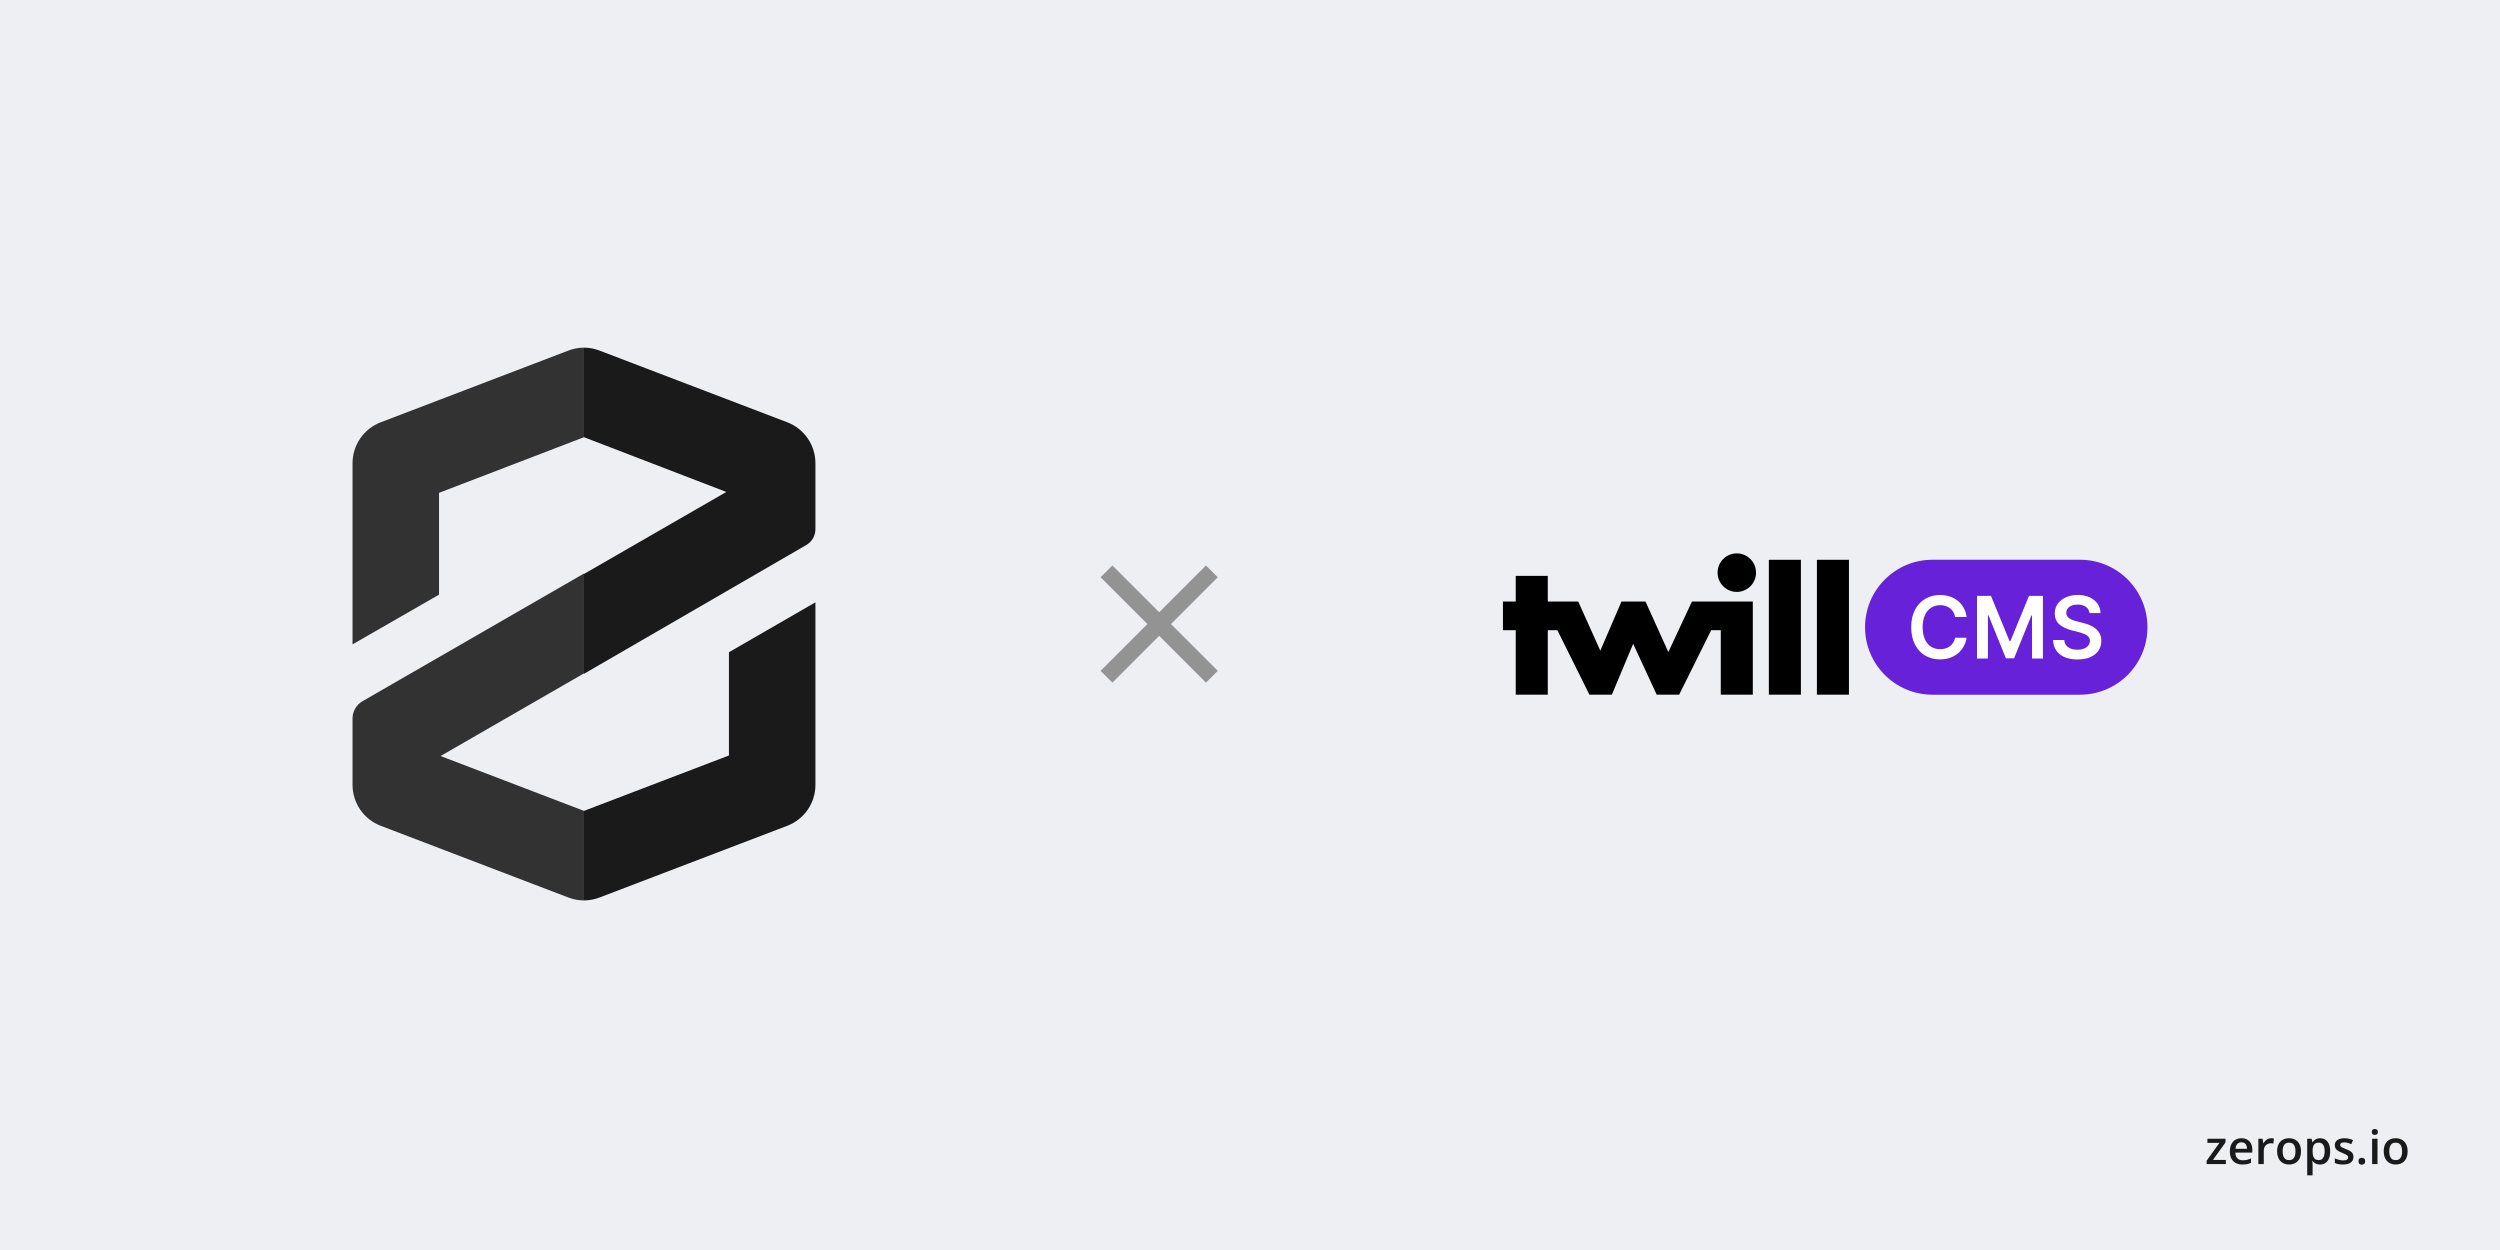 <svg width="1280" height="640" viewBox="0 0 1280 640" fill="none" xmlns="http://www.w3.org/2000/svg">
<rect width="1280" height="640" fill="#EDEFF3"/>
<path d="M1139.65 596H1129.8V594.301L1136.35 585.148H1130.2V583.027H1139.46V584.902L1133.04 593.879H1139.65V596ZM1147.62 582.781C1148.78 582.781 1149.77 583.02 1150.6 583.496C1151.43 583.973 1152.06 584.648 1152.51 585.523C1152.95 586.398 1153.18 587.445 1153.18 588.664V590.141H1144.52C1144.55 591.398 1144.88 592.367 1145.52 593.047C1146.17 593.727 1147.08 594.066 1148.24 594.066C1149.07 594.066 1149.81 593.988 1150.47 593.832C1151.13 593.668 1151.82 593.43 1152.52 593.117V595.355C1151.87 595.66 1151.21 595.883 1150.54 596.023C1149.87 596.164 1149.06 596.234 1148.12 596.234C1146.85 596.234 1145.73 595.988 1144.76 595.496C1143.8 594.996 1143.05 594.254 1142.5 593.27C1141.96 592.285 1141.69 591.062 1141.69 589.602C1141.69 588.148 1141.94 586.914 1142.43 585.898C1142.92 584.883 1143.61 584.109 1144.5 583.578C1145.39 583.047 1146.43 582.781 1147.62 582.781ZM1147.62 584.855C1146.75 584.855 1146.05 585.137 1145.51 585.699C1144.98 586.262 1144.67 587.086 1144.57 588.172H1150.48C1150.47 587.523 1150.36 586.949 1150.15 586.449C1149.95 585.949 1149.64 585.559 1149.21 585.277C1148.8 584.996 1148.27 584.855 1147.62 584.855ZM1162.86 582.781C1163.07 582.781 1163.31 582.793 1163.57 582.816C1163.83 582.84 1164.05 582.871 1164.24 582.91L1163.98 585.488C1163.82 585.441 1163.61 585.406 1163.37 585.383C1163.14 585.359 1162.93 585.348 1162.74 585.348C1162.25 585.348 1161.78 585.43 1161.33 585.594C1160.89 585.75 1160.49 585.992 1160.15 586.32C1159.8 586.641 1159.54 587.043 1159.34 587.527C1159.14 588.012 1159.05 588.574 1159.05 589.215V596H1156.28V583.027H1158.44L1158.81 585.312H1158.94C1159.2 584.852 1159.52 584.43 1159.9 584.047C1160.29 583.664 1160.72 583.359 1161.21 583.133C1161.71 582.898 1162.26 582.781 1162.86 582.781ZM1178.12 589.484C1178.12 590.562 1177.98 591.52 1177.7 592.355C1177.42 593.191 1177.01 593.898 1176.47 594.477C1175.93 595.047 1175.29 595.484 1174.53 595.789C1173.77 596.086 1172.91 596.234 1171.96 596.234C1171.07 596.234 1170.25 596.086 1169.51 595.789C1168.77 595.484 1168.12 595.047 1167.58 594.477C1167.04 593.898 1166.62 593.191 1166.32 592.355C1166.03 591.52 1165.88 590.562 1165.88 589.484C1165.88 588.055 1166.12 586.844 1166.62 585.852C1167.12 584.852 1167.83 584.09 1168.75 583.566C1169.67 583.043 1170.77 582.781 1172.04 582.781C1173.24 582.781 1174.29 583.043 1175.21 583.566C1176.12 584.09 1176.84 584.852 1177.35 585.852C1177.87 586.852 1178.12 588.062 1178.12 589.484ZM1168.71 589.484C1168.71 590.43 1168.83 591.238 1169.05 591.91C1169.29 592.582 1169.65 593.098 1170.13 593.457C1170.62 593.809 1171.24 593.984 1172.01 593.984C1172.77 593.984 1173.4 593.809 1173.88 593.457C1174.37 593.098 1174.72 592.582 1174.95 591.91C1175.18 591.238 1175.29 590.43 1175.29 589.484C1175.29 588.539 1175.18 587.738 1174.95 587.082C1174.72 586.418 1174.37 585.914 1173.88 585.57C1173.4 585.219 1172.77 585.043 1172 585.043C1170.86 585.043 1170.02 585.426 1169.5 586.191C1168.98 586.957 1168.71 588.055 1168.71 589.484ZM1187.95 582.781C1189.48 582.781 1190.72 583.344 1191.65 584.469C1192.59 585.594 1193.05 587.266 1193.05 589.484C1193.05 590.953 1192.84 592.191 1192.4 593.199C1191.97 594.199 1191.36 594.957 1190.58 595.473C1189.81 595.98 1188.91 596.234 1187.88 596.234C1187.22 596.234 1186.65 596.148 1186.16 595.977C1185.68 595.805 1185.27 595.582 1184.92 595.309C1184.58 595.027 1184.29 594.723 1184.05 594.395H1183.89C1183.93 594.707 1183.96 595.055 1184 595.438C1184.04 595.812 1184.05 596.156 1184.05 596.469V601.754H1181.29V583.027H1183.54L1183.93 584.82H1184.05C1184.3 584.453 1184.59 584.113 1184.93 583.801C1185.29 583.488 1185.71 583.242 1186.2 583.062C1186.7 582.875 1187.28 582.781 1187.95 582.781ZM1187.21 585.031C1186.45 585.031 1185.84 585.184 1185.38 585.488C1184.93 585.785 1184.59 586.234 1184.38 586.836C1184.18 587.438 1184.07 588.191 1184.05 589.098V589.484C1184.05 590.445 1184.15 591.262 1184.35 591.934C1184.55 592.598 1184.88 593.105 1185.34 593.457C1185.81 593.801 1186.45 593.973 1187.24 593.973C1187.91 593.973 1188.47 593.789 1188.91 593.422C1189.35 593.055 1189.68 592.531 1189.9 591.852C1190.12 591.172 1190.23 590.371 1190.23 589.449C1190.23 588.051 1189.98 586.965 1189.48 586.191C1188.99 585.418 1188.23 585.031 1187.21 585.031ZM1204.96 592.297C1204.96 593.148 1204.75 593.867 1204.34 594.453C1203.93 595.039 1203.32 595.484 1202.52 595.789C1201.73 596.086 1200.77 596.234 1199.62 596.234C1198.71 596.234 1197.93 596.168 1197.27 596.035C1196.62 595.91 1196.01 595.715 1195.43 595.449V593.07C1196.05 593.359 1196.74 593.609 1197.51 593.82C1198.28 594.031 1199.01 594.137 1199.7 594.137C1200.61 594.137 1201.26 593.996 1201.66 593.715C1202.05 593.426 1202.25 593.043 1202.25 592.566C1202.25 592.285 1202.17 592.035 1202.01 591.816C1201.85 591.59 1201.55 591.359 1201.12 591.125C1200.69 590.883 1200.05 590.594 1199.22 590.258C1198.4 589.93 1197.71 589.602 1197.14 589.273C1196.58 588.945 1196.16 588.551 1195.87 588.09C1195.58 587.621 1195.43 587.023 1195.43 586.297C1195.43 585.148 1195.89 584.277 1196.79 583.684C1197.71 583.082 1198.91 582.781 1200.41 582.781C1201.21 582.781 1201.96 582.863 1202.66 583.027C1203.38 583.184 1204.07 583.414 1204.75 583.719L1203.88 585.793C1203.3 585.535 1202.71 585.324 1202.11 585.16C1201.53 584.988 1200.93 584.902 1200.32 584.902C1199.61 584.902 1199.07 585.012 1198.69 585.23C1198.32 585.449 1198.14 585.762 1198.14 586.168C1198.14 586.473 1198.23 586.73 1198.41 586.941C1198.59 587.152 1198.9 587.363 1199.34 587.574C1199.78 587.785 1200.4 588.047 1201.19 588.359C1201.96 588.656 1202.63 588.969 1203.19 589.297C1203.76 589.617 1204.2 590.012 1204.5 590.48C1204.81 590.949 1204.96 591.555 1204.96 592.297ZM1207.54 594.547C1207.54 593.906 1207.7 593.457 1208.03 593.199C1208.37 592.934 1208.77 592.801 1209.25 592.801C1209.73 592.801 1210.13 592.934 1210.47 593.199C1210.81 593.457 1210.98 593.906 1210.98 594.547C1210.98 595.172 1210.81 595.625 1210.47 595.906C1210.13 596.18 1209.73 596.316 1209.25 596.316C1208.77 596.316 1208.37 596.18 1208.03 595.906C1207.7 595.625 1207.54 595.172 1207.54 594.547ZM1217.28 583.027V596H1214.52V583.027H1217.28ZM1215.92 578.059C1216.34 578.059 1216.7 578.172 1217.01 578.398C1217.32 578.625 1217.48 579.016 1217.48 579.57C1217.48 580.117 1217.32 580.508 1217.01 580.742C1216.7 580.969 1216.34 581.082 1215.92 581.082C1215.48 581.082 1215.11 580.969 1214.8 580.742C1214.51 580.508 1214.36 580.117 1214.36 579.57C1214.36 579.016 1214.51 578.625 1214.8 578.398C1215.11 578.172 1215.48 578.059 1215.92 578.059ZM1232.71 589.484C1232.71 590.562 1232.57 591.52 1232.29 592.355C1232.01 593.191 1231.6 593.898 1231.06 594.477C1230.52 595.047 1229.87 595.484 1229.11 595.789C1228.36 596.086 1227.5 596.234 1226.55 596.234C1225.66 596.234 1224.84 596.086 1224.1 595.789C1223.36 595.484 1222.71 595.047 1222.16 594.477C1221.62 593.898 1221.21 593.191 1220.91 592.355C1220.61 591.52 1220.46 590.562 1220.46 589.484C1220.46 588.055 1220.71 586.844 1221.2 585.852C1221.7 584.852 1222.41 584.09 1223.34 583.566C1224.26 583.043 1225.36 582.781 1226.63 582.781C1227.82 582.781 1228.88 583.043 1229.79 583.566C1230.71 584.09 1231.42 584.852 1231.94 585.852C1232.45 586.852 1232.71 588.062 1232.71 589.484ZM1223.3 589.484C1223.3 590.43 1223.41 591.238 1223.64 591.91C1223.88 592.582 1224.23 593.098 1224.72 593.457C1225.2 593.809 1225.83 593.984 1226.59 593.984C1227.36 593.984 1227.98 593.809 1228.47 593.457C1228.95 593.098 1229.31 592.582 1229.54 591.91C1229.76 591.238 1229.88 590.43 1229.88 589.484C1229.88 588.539 1229.76 587.738 1229.54 587.082C1229.31 586.418 1228.95 585.914 1228.47 585.57C1227.98 585.219 1227.36 585.043 1226.58 585.043C1225.44 585.043 1224.61 585.426 1224.09 586.191C1223.56 586.957 1223.3 588.055 1223.3 589.484Z" fill="#1A1A1A"/>
<path d="M291.096 179.457L194.738 216.285C190.536 217.933 186.929 220.81 184.389 224.54C181.849 228.27 180.493 232.681 180.5 237.194V329.908L224.783 304.459V252.328L299 223.853V178C296.299 178.006 293.621 178.5 291.096 179.457Z" fill="#323232"/>
<path d="M225.568 387.085L299 344.763V293.642L185.545 359.057C184.018 359.952 182.75 361.229 181.865 362.762C180.98 364.295 180.51 366.032 180.5 367.802V402.051C180.538 406.526 181.914 410.887 184.452 414.573C186.989 418.26 190.572 421.102 194.738 422.735L291.096 459.563C293.621 460.521 296.299 461.015 299 461.021V415.168L225.568 387.085Z" fill="#323232"/>
<path d="M412.791 279.066C414.239 278.237 415.439 277.036 416.267 275.587C417.095 274.139 417.52 272.495 417.5 270.826V237.194C417.506 232.68 416.151 228.27 413.611 224.54C411.07 220.81 407.463 217.933 403.262 216.285L306.848 179.457C304.34 178.506 301.682 178.013 299 178V223.853L371.871 251.88L299 293.865V344.987L412.791 279.066Z" fill="#1A1A1A"/>
<path d="M306.848 459.563L403.262 422.735C407.428 421.102 411.01 418.259 413.548 414.573C416.085 410.887 417.461 406.526 417.5 402.051V308.384L373.216 333.945V386.804L299 415.168V461.021C301.682 461.008 304.34 460.514 306.848 459.563Z" fill="#1A1A1A"/>
<path d="M623.5 295.553L617.457 289.51L593.5 313.467L569.543 289.51L563.5 295.553L587.457 319.51L563.5 343.467L569.543 349.51L593.5 325.553L617.457 349.51L623.5 343.467L599.543 319.51L623.5 295.553Z" fill="#939393"/>
<path d="M922.057 286.617H905.653V355.68H922.057V286.617ZM899.086 293.191C899.086 298.644 894.681 303.063 889.242 303.063C883.804 303.056 879.399 298.637 879.399 293.198C879.399 287.745 883.804 283.333 889.242 283.333C894.681 283.34 899.086 287.759 899.086 293.198V293.191ZM946.655 286.617H930.251V355.68H946.655V286.617ZM854.201 333.881L842.498 307.989H830.196L819.361 333.144L808.05 307.989H792.463V294.833H776.06V307.989H769.5V322.678H776.06V355.68H792.463V322.678H797.382L813.792 355.68H825.27L836.184 329.629L848.234 355.68H859.712L876.115 322.678H881.034V355.68H897.437V307.989H866.272L854.186 333.881H854.201Z" fill="black"/>
<path d="M989.456 286.588H1064.95C1084.03 286.588 1099.5 302.058 1099.5 321.138C1099.5 340.217 1084.03 355.688 1064.95 355.688H989.456C970.377 355.688 954.906 340.217 954.906 321.138C954.906 302.058 970.377 286.588 989.456 286.588Z" fill="#6621D9"/>
<path d="M1006.9 315.894H1001.02C1000.88 314.99 1000.56 314.122 1000.1 313.341C999.66 312.606 999.091 311.958 998.417 311.432C997.731 310.904 996.954 310.507 996.125 310.26C995.235 309.978 994.309 309.84 993.376 309.848C991.626 309.848 990.078 310.289 988.726 311.164C987.373 312.032 986.317 313.305 985.551 314.99C984.784 316.661 984.401 318.708 984.401 321.116C984.401 323.525 984.784 325.644 985.551 327.322C986.325 328.992 987.381 330.258 988.726 331.119C990.078 331.965 991.619 332.384 993.362 332.384C994.324 332.384 995.228 332.261 996.06 332.008C996.877 331.762 997.651 331.372 998.338 330.866C999.755 329.81 1000.71 328.252 1001.02 326.512L1006.9 326.54C1006.68 328.045 1006.2 329.499 1005.47 330.837C1004.74 332.177 1003.78 333.377 1002.63 334.381C1001.46 335.393 1000.08 336.189 998.512 336.76C996.942 337.324 995.192 337.606 993.275 337.606C990.447 337.606 987.923 336.955 985.703 335.654C983.482 334.344 981.732 332.457 980.452 329.998C979.172 327.531 978.535 324.573 978.535 321.123C978.535 317.673 979.179 314.708 980.466 312.256C981.754 309.79 983.511 307.902 985.732 306.6C987.952 305.298 990.469 304.64 993.275 304.64C995.069 304.64 996.732 304.893 998.273 305.392C999.77 305.87 1001.17 306.622 1002.39 307.598C1003.6 308.56 1004.58 309.739 1005.36 311.142C1006.15 312.531 1006.66 314.122 1006.9 315.909V315.894ZM1012.24 305.067H1019.37L1028.92 328.32H1029.3L1038.85 305.067H1045.99V337.165H1040.39V315.113H1040.09L1031.2 337.071H1027.02L1018.12 315.07H1017.82V337.165H1012.22V305.067H1012.24ZM1069.82 313.891C1069.68 312.524 1069.06 311.453 1067.97 310.694C1066.9 309.927 1065.49 309.551 1063.76 309.551C1062.55 309.551 1061.51 309.732 1060.64 310.101C1059.77 310.462 1059.11 310.962 1058.64 311.591C1058.18 312.22 1057.95 312.929 1057.93 313.739C1057.93 314.404 1058.09 314.99 1058.39 315.475C1058.7 315.966 1059.13 316.386 1059.66 316.726C1060.2 317.059 1060.79 317.341 1061.43 317.572C1062.08 317.804 1062.74 317.992 1063.39 318.151L1066.41 318.903C1067.63 319.185 1068.79 319.568 1069.92 320.046C1071.05 320.523 1072.06 321.131 1072.96 321.861C1073.85 322.592 1074.57 323.474 1075.09 324.508C1075.61 325.542 1075.87 326.757 1075.87 328.146C1075.87 330.027 1075.39 331.683 1074.42 333.115C1073.46 334.532 1072.07 335.646 1070.24 336.449C1068.44 337.245 1066.24 337.642 1063.66 337.642C1061.09 337.642 1058.98 337.259 1057.14 336.485C1055.31 335.711 1053.87 334.583 1052.84 333.1C1051.81 331.618 1051.25 329.81 1051.17 327.676H1056.91C1056.99 328.79 1057.33 329.723 1057.94 330.461C1058.55 331.205 1059.34 331.755 1060.31 332.124C1061.3 332.486 1062.4 332.666 1063.62 332.666C1064.84 332.666 1066 332.478 1066.95 332.102C1067.92 331.719 1068.67 331.184 1069.22 330.504C1069.76 329.817 1070.04 329.007 1070.05 328.095C1070.04 327.257 1069.8 326.569 1069.31 326.027C1068.83 325.47 1068.15 325.014 1067.29 324.646C1066.31 324.233 1065.3 323.893 1064.27 323.64L1060.61 322.7C1057.96 322.02 1055.87 320.993 1054.33 319.612C1052.8 318.223 1052.03 316.379 1052.03 314.079C1052.03 312.191 1052.55 310.528 1053.57 309.11C1054.61 307.685 1056.02 306.586 1057.8 305.805C1059.58 305.009 1061.6 304.611 1063.85 304.611C1066.1 304.611 1068.13 305.009 1069.85 305.805C1071.58 306.586 1072.94 307.678 1073.93 309.081C1074.91 310.47 1075.42 312.068 1075.45 313.876H1069.84L1069.82 313.891Z" fill="white"/>
</svg>
